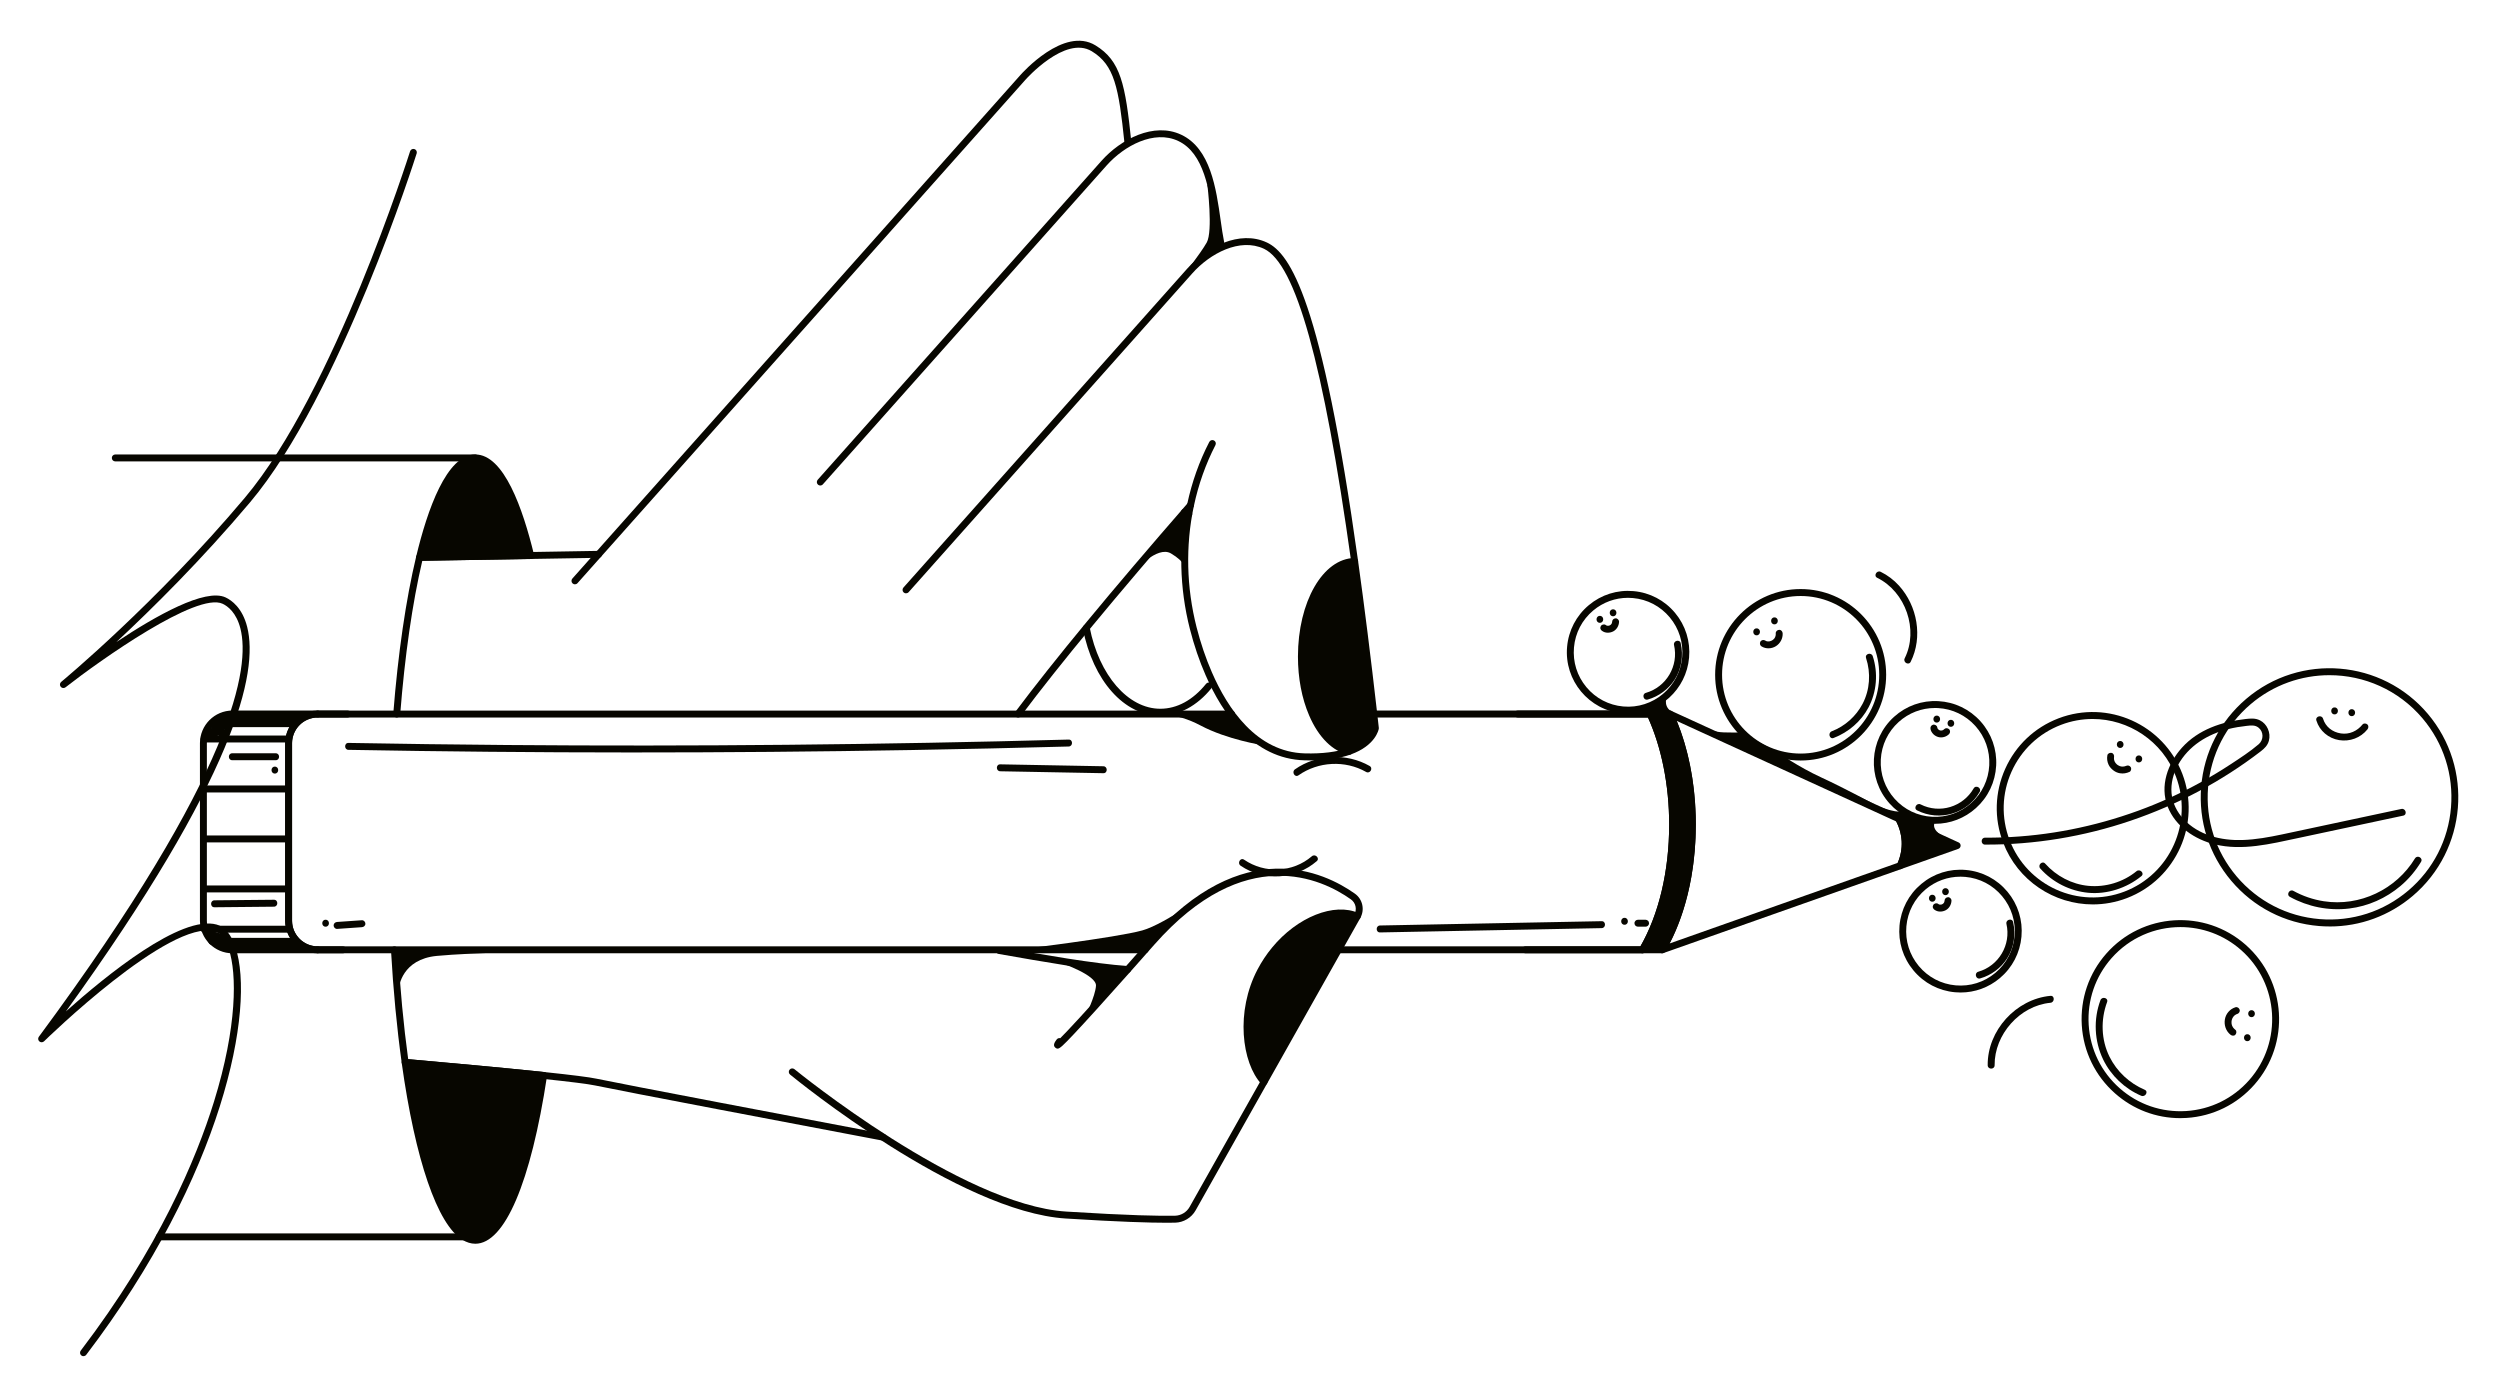 <svg width="655" height="366" viewBox="0 0 655 366" fill="none" xmlns="http://www.w3.org/2000/svg">
<path d="M142.42 281.769C138.451 307.905 131.917 324.949 124.536 324.949C123.556 324.949 122.588 324.646 121.645 324.064C115.153 320.073 109.557 302.829 106.144 278.336C117.192 279.313 131.73 280.641 142.42 281.769Z" fill="#070600"/>
<path d="M124.536 325.859C123.399 325.859 122.268 325.513 121.167 324.84C114.59 320.794 108.788 303.89 105.243 278.464C105.207 278.191 105.291 277.912 105.485 277.712C105.679 277.511 105.945 277.408 106.223 277.433C116.744 278.361 131.579 279.713 142.517 280.866C142.765 280.89 142.989 281.017 143.14 281.217C143.291 281.418 143.358 281.666 143.322 281.909C139.081 309.84 132.232 325.859 124.543 325.859H124.536ZM107.203 279.343C110.634 303.253 116.187 319.642 122.116 323.287C122.927 323.785 123.738 324.039 124.536 324.039C130.962 324.039 137.393 308.178 141.38 282.576C130.956 281.49 117.319 280.241 107.203 279.343Z" fill="#070600"/>
<path d="M139.026 145.539L109.92 146.031C113.798 129.83 118.922 119.98 124.536 119.98C130.151 119.98 135.16 129.63 139.026 145.539Z" fill="#070600"/>
<path d="M109.92 146.941C109.647 146.941 109.387 146.813 109.212 146.601C109.036 146.383 108.97 146.091 109.036 145.818C111.959 133.615 117.016 119.07 124.536 119.07C132.057 119.07 136.999 133.348 139.91 145.321C139.976 145.588 139.91 145.873 139.746 146.091C139.577 146.31 139.317 146.443 139.044 146.443L109.938 146.935H109.92V146.941ZM124.536 120.889C119.781 120.889 114.899 129.697 111.081 145.103L137.871 144.648C134.071 129.527 129.231 120.889 124.536 120.889Z" fill="#070600"/>
<path d="M142.42 282.679C142.39 282.679 142.354 282.679 142.323 282.679C131.367 281.521 116.557 280.174 106.066 279.246C105.642 279.21 105.304 278.888 105.249 278.464C103.973 269.341 103.029 259.4 102.436 248.907C102.406 248.403 102.793 247.973 103.289 247.948C103.809 247.936 104.221 248.306 104.245 248.804C104.82 258.975 105.727 268.619 106.943 277.499C117.397 278.427 131.796 279.737 142.517 280.872C143.013 280.926 143.376 281.375 143.322 281.872C143.273 282.34 142.88 282.685 142.42 282.685V282.679Z" fill="#070600"/>
<path d="M103.942 187.985C103.942 187.985 103.894 187.985 103.87 187.985C103.368 187.943 102.998 187.506 103.035 187.009C104.275 171.275 106.35 157.033 109.036 145.825C109.133 145.418 109.49 145.133 109.902 145.127L139.008 144.636C139.492 144.636 139.922 145.03 139.934 145.527C139.946 146.025 139.54 146.443 139.044 146.455L110.64 146.935C108.056 157.943 106.054 171.833 104.85 187.154C104.813 187.634 104.414 187.992 103.948 187.992L103.942 187.985Z" fill="#070600"/>
<path d="M124.53 120.889H30.205C29.703 120.889 29.297 120.483 29.297 119.98C29.297 119.476 29.703 119.07 30.205 119.07H124.53C125.033 119.07 125.438 119.476 125.438 119.98C125.438 120.483 125.033 120.889 124.53 120.889Z" fill="#070600"/>
<path d="M124.536 324.974H41.73C41.228 324.974 40.823 324.567 40.823 324.064C40.823 323.56 41.228 323.154 41.73 323.154H124.536C125.039 323.154 125.444 323.56 125.444 324.064C125.444 324.567 125.039 324.974 124.536 324.974Z" fill="#070600"/>
<path d="M21.874 355.325C21.68 355.325 21.487 355.264 21.323 355.137C20.924 354.834 20.846 354.264 21.154 353.863C41.627 326.969 51.428 303.575 56.05 288.684C62.173 268.935 62.082 255.087 59.959 248.713C59.075 246.062 57.805 244.437 56.292 244.012C44.428 240.676 11.873 272.495 11.547 272.817C11.208 273.15 10.669 273.162 10.312 272.853C9.956 272.544 9.895 272.004 10.179 271.628C61.925 201.663 65.489 174.617 63.002 164.724C61.931 160.448 59.62 158.799 58.337 158.192C51.604 155.014 26.333 172.913 17.167 180.076C16.774 180.379 16.211 180.319 15.903 179.924C15.594 179.536 15.649 178.966 16.036 178.651C16.284 178.451 40.817 158.143 64.176 130.382C87.474 102.693 107.24 40.274 107.439 39.649C107.59 39.17 108.099 38.903 108.577 39.054C109.055 39.206 109.321 39.716 109.169 40.195C108.97 40.826 89.102 103.591 65.561 131.553C52.868 146.631 39.83 159.526 30.489 168.218C40.859 161.31 53.8 154.025 59.112 156.53C60.685 157.27 63.504 159.26 64.763 164.264C67.769 176.243 61.725 203.416 17.264 264.992C27.797 255.579 47.429 239.615 56.782 242.241C58.9 242.835 60.594 244.867 61.677 248.118C67.025 264.143 58.434 307.881 22.6 354.949C22.425 355.186 22.152 355.307 21.88 355.307L21.874 355.325Z" fill="#070600"/>
<path d="M139.026 146.449C138.53 146.449 138.125 146.049 138.119 145.558C138.113 145.054 138.512 144.642 139.008 144.63L156.807 144.326C157.303 144.296 157.721 144.721 157.733 145.218C157.739 145.721 157.34 146.134 156.843 146.146L139.044 146.449H139.026Z" fill="#070600"/>
<path d="M231.349 298.85C231.295 298.85 231.234 298.85 231.18 298.831C210.537 294.919 161.877 285.676 155.906 284.39C154.175 284.02 149.481 283.425 142.323 282.673C141.827 282.618 141.464 282.17 141.519 281.672C141.573 281.175 142.021 280.823 142.517 280.866C149.838 281.636 154.472 282.224 156.293 282.618C162.24 283.898 210.882 293.136 231.519 297.048C232.009 297.139 232.335 297.618 232.245 298.11C232.16 298.546 231.779 298.85 231.355 298.85H231.349Z" fill="#070600"/>
<path d="M83.233 249.762H60.915C56.214 249.762 52.384 245.929 52.384 241.21V194.712C52.384 189.999 56.208 186.16 60.915 186.16H83.233C83.735 186.16 84.141 186.566 84.141 187.07C84.141 187.573 83.735 187.979 83.233 187.979C79.531 187.979 76.518 191 76.518 194.712V241.21C76.518 244.922 79.531 247.942 83.233 247.942C83.735 247.942 84.141 248.349 84.141 248.852C84.141 249.356 83.735 249.762 83.233 249.762ZM60.915 187.985C57.212 187.985 54.199 191.006 54.199 194.718V241.216C54.199 244.928 57.212 247.948 60.915 247.948H77.976C75.985 246.384 74.703 243.945 74.703 241.216V194.718C74.703 191.989 75.985 189.556 77.976 187.985H60.915Z" fill="#070600"/>
<path d="M300.017 249.762H83.233C82.894 249.762 82.598 249.744 82.32 249.713C82.205 249.701 82.072 249.689 81.938 249.665C81.793 249.647 81.648 249.622 81.509 249.586C81.103 249.513 80.704 249.398 80.293 249.24C80.172 249.198 80.045 249.149 79.912 249.089C79.779 249.04 79.658 248.986 79.531 248.913C79.416 248.858 79.301 248.798 79.186 248.737C79.053 248.676 78.925 248.603 78.792 248.512C78.569 248.379 78.345 248.234 78.139 248.07C78.024 247.991 77.909 247.9 77.794 247.797C77.685 247.712 77.582 247.621 77.48 247.524C77.389 247.451 77.286 247.348 77.189 247.239C77.086 247.142 76.99 247.039 76.905 246.936C76.723 246.741 76.542 246.523 76.385 246.305C76.33 246.238 76.27 246.147 76.209 246.056C76.191 246.032 76.173 246.007 76.155 245.977C76.064 245.844 75.991 245.722 75.925 245.607C75.876 245.534 75.798 245.401 75.731 245.274C75.671 245.158 75.598 245.031 75.544 244.898C75.531 244.879 75.525 244.861 75.519 244.843C75.465 244.728 75.435 244.655 75.404 244.582C75.344 244.437 75.283 244.291 75.229 244.139C75.15 243.915 75.078 243.69 75.017 243.46C75.005 243.436 74.993 243.387 74.981 243.339C74.945 243.199 74.914 243.066 74.884 242.92C74.854 242.781 74.824 242.611 74.805 242.447C74.787 242.368 74.769 242.229 74.763 242.095C74.745 241.98 74.733 241.81 74.727 241.64C74.721 241.471 74.715 241.343 74.715 241.21V194.718C74.715 194.585 74.715 194.457 74.727 194.33C74.733 194.118 74.751 193.948 74.769 193.778C74.769 193.699 74.787 193.566 74.818 193.426C74.83 193.311 74.86 193.147 74.896 192.977C74.92 192.856 74.945 192.723 74.987 192.583C74.999 192.528 75.017 192.474 75.035 192.419C75.084 192.231 75.15 192.007 75.235 191.782C75.283 191.655 75.332 191.534 75.386 191.406C75.447 191.261 75.495 191.146 75.55 191.036C75.677 190.763 75.816 190.503 75.967 190.266C76.009 190.193 76.082 190.072 76.167 189.951C76.179 189.932 76.203 189.896 76.233 189.86C76.294 189.763 76.36 189.672 76.433 189.581C76.487 189.502 76.578 189.38 76.681 189.265C76.766 189.156 76.856 189.053 76.947 188.956C77.032 188.859 77.123 188.762 77.213 188.677C77.31 188.568 77.419 188.465 77.528 188.368C77.613 188.289 77.716 188.198 77.824 188.113C77.909 188.04 78 187.967 78.091 187.901C78.121 187.876 78.157 187.846 78.194 187.828C78.296 187.749 78.393 187.676 78.49 187.615C78.593 187.543 78.696 187.476 78.805 187.415C78.907 187.342 79.01 187.288 79.101 187.245C79.113 187.239 79.125 187.233 79.137 187.227C79.282 187.142 79.422 187.07 79.579 186.997C79.658 186.954 79.785 186.894 79.912 186.845C79.984 186.815 80.057 186.784 80.135 186.76C80.214 186.73 80.311 186.687 80.408 186.657H80.42C80.42 186.657 80.456 186.639 80.474 186.633C80.583 186.596 80.656 186.572 80.722 186.554C80.958 186.475 81.2 186.415 81.436 186.366C81.497 186.348 81.557 186.336 81.618 186.33C81.703 186.305 81.793 186.293 81.89 186.281C81.92 186.281 81.957 186.269 81.999 186.263C82.084 186.245 82.174 186.233 82.259 186.226H82.32C82.604 186.184 82.9 186.172 83.209 186.172H322.674C323.176 186.172 323.581 186.578 323.581 187.082C323.581 187.585 323.176 187.992 322.674 187.992H83.239C82.967 187.992 82.743 188.004 82.543 188.028L82.459 188.04C82.428 188.04 82.398 188.04 82.362 188.052C82.332 188.058 82.301 188.064 82.271 188.07C82.241 188.07 82.211 188.082 82.18 188.082C82.15 188.082 82.114 188.095 82.084 188.095C82.011 188.119 81.945 188.131 81.872 188.137C81.854 188.137 81.836 188.143 81.817 188.149C81.63 188.186 81.448 188.234 81.261 188.295C81.237 188.301 81.219 188.307 81.194 188.313C81.17 188.319 81.14 188.331 81.11 188.343L81.061 188.361C81.031 188.374 81.007 188.386 80.977 188.392C80.91 188.416 80.843 188.44 80.777 188.471C80.765 188.471 80.722 188.489 80.71 188.495C80.686 188.507 80.626 188.531 80.601 188.537C80.523 188.568 80.45 188.604 80.371 188.641C80.22 188.713 80.123 188.768 80.021 188.822C79.99 188.841 79.954 188.859 79.924 188.877L79.833 188.92C79.797 188.95 79.785 188.956 79.742 188.98C79.664 189.029 79.585 189.077 79.506 189.132C79.488 189.144 79.47 189.156 79.446 189.168C79.391 189.199 79.337 189.247 79.288 189.283C79.276 189.296 79.264 189.302 79.246 189.314C79.216 189.338 79.186 189.362 79.155 189.38C79.155 189.38 79.149 189.38 79.143 189.387C79.095 189.417 79.053 189.453 79.01 189.496C78.986 189.52 78.962 189.538 78.938 189.556C78.865 189.611 78.805 189.666 78.738 189.732C78.659 189.805 78.599 189.854 78.544 189.914C78.52 189.939 78.502 189.963 78.478 189.987C78.411 190.048 78.351 190.114 78.29 190.181C78.278 190.199 78.26 190.218 78.242 190.23C78.187 190.284 78.139 190.345 78.091 190.406C78.073 190.43 78.054 190.454 78.03 190.478C77.976 190.539 77.927 190.606 77.885 190.666C77.812 190.763 77.77 190.818 77.734 190.879C77.71 190.921 77.679 190.964 77.643 191.006C77.594 191.079 77.552 191.146 77.516 191.206C77.383 191.418 77.28 191.607 77.177 191.831C77.129 191.928 77.098 192.007 77.068 192.08C77.014 192.213 76.971 192.31 76.935 192.407C76.875 192.583 76.82 192.753 76.772 192.935C76.772 192.947 76.754 193.002 76.748 193.014C76.742 193.05 76.748 193.038 76.729 193.074C76.705 193.165 76.687 193.256 76.669 193.353C76.639 193.493 76.621 193.602 76.602 193.717C76.584 193.833 76.572 193.887 76.572 193.948C76.554 194.124 76.542 194.245 76.536 194.366C76.53 194.518 76.524 194.621 76.524 194.724V241.216C76.524 241.319 76.524 241.422 76.536 241.525C76.542 241.695 76.554 241.816 76.566 241.938C76.572 242.053 76.584 242.113 76.59 242.168C76.614 242.332 76.633 242.447 76.657 242.556C76.681 242.678 76.699 242.769 76.723 242.859C76.735 242.896 76.748 242.938 76.748 242.981C76.808 243.181 76.856 243.357 76.923 243.533C76.965 243.654 77.014 243.769 77.062 243.879L77.141 244.054C77.141 244.054 77.153 244.079 77.159 244.091C77.171 244.115 77.189 244.145 77.201 244.176C77.238 244.261 77.28 244.339 77.328 244.418C77.377 244.515 77.425 244.6 77.48 244.679C77.546 244.794 77.588 244.861 77.637 244.934C77.673 244.976 77.703 245.019 77.728 245.061C77.764 245.122 77.8 245.17 77.843 245.225C77.976 245.407 78.109 245.571 78.26 245.728C78.339 245.819 78.399 245.886 78.466 245.947C78.49 245.971 78.514 245.995 78.532 246.02C78.581 246.08 78.641 246.129 78.702 246.183C78.792 246.268 78.859 246.323 78.932 246.377C78.956 246.396 78.98 246.42 79.004 246.438C79.059 246.487 79.113 246.535 79.174 246.572C79.198 246.584 79.216 246.602 79.24 246.62C79.397 246.747 79.567 246.857 79.742 246.96C79.766 246.972 79.791 246.99 79.815 247.008C79.869 247.045 79.918 247.075 79.972 247.099C79.996 247.111 80.021 247.124 80.045 247.136C80.123 247.178 80.202 247.227 80.287 247.263C80.317 247.275 80.347 247.293 80.377 247.305C80.444 247.342 80.511 247.372 80.583 247.396C80.607 247.409 80.632 247.415 80.656 247.427C80.74 247.469 80.831 247.5 80.916 247.53C81.249 247.657 81.551 247.742 81.86 247.797C81.878 247.797 81.902 247.803 81.92 247.809C81.999 247.827 82.078 247.845 82.162 247.851C82.199 247.851 82.235 247.857 82.265 247.87C82.35 247.888 82.434 247.894 82.519 247.906C82.737 247.93 82.961 247.942 83.203 247.942H300.017C300.519 247.942 300.924 248.349 300.924 248.852C300.924 249.356 300.519 249.762 300.017 249.762ZM77.582 244.873C77.582 244.873 77.582 244.873 77.576 244.867C77.576 244.867 77.576 244.867 77.582 244.873ZM77.171 244.109C77.171 244.109 77.195 244.17 77.201 244.188C77.189 244.158 77.183 244.133 77.171 244.109ZM79.428 189.095C79.428 189.095 79.416 189.114 79.409 189.12C79.409 189.114 79.422 189.102 79.428 189.095ZM80.438 186.639C80.438 186.639 80.414 186.645 80.402 186.651C80.402 186.651 80.426 186.645 80.438 186.639Z" fill="#070600"/>
<path d="M430.322 249.762H350.661C350.159 249.762 349.754 249.356 349.754 248.852C349.754 248.349 350.159 247.942 350.661 247.942H429.801C434.653 239.457 437.321 228.151 437.321 216.026C437.321 205.824 435.349 195.895 431.768 187.985H359.924C359.422 187.985 359.016 187.579 359.016 187.076C359.016 186.572 359.422 186.166 359.924 186.166H432.348C432.699 186.166 433.02 186.372 433.171 186.687C437.019 194.918 439.136 205.333 439.136 216.026C439.136 228.685 436.281 240.506 431.102 249.313C430.939 249.592 430.642 249.762 430.322 249.762Z" fill="#070600"/>
<path d="M497.858 226.816C498.808 224.815 499.255 222.571 499.14 220.351C499.031 218.319 498.451 216.311 497.471 214.534L512.777 221.546L497.858 226.816Z" fill="#070600"/>
<path d="M497.858 227.726C497.604 227.726 497.356 227.623 497.18 227.423C496.932 227.15 496.878 226.756 497.035 226.422C497.924 224.548 498.336 222.461 498.233 220.393C498.13 218.513 497.592 216.633 496.678 214.971C496.491 214.625 496.539 214.2 496.805 213.909C497.071 213.618 497.495 213.533 497.846 213.703L513.152 220.715C513.491 220.866 513.697 221.212 513.685 221.582C513.666 221.952 513.431 222.273 513.08 222.401L498.16 227.672C498.063 227.708 497.961 227.72 497.858 227.72V227.726ZM499.267 216.36C499.709 217.633 499.969 218.968 500.042 220.302C500.127 221.988 499.915 223.687 499.413 225.3L510.345 221.436L499.261 216.36H499.267Z" fill="#070600"/>
<path d="M435.488 249.762C435.222 249.762 434.962 249.647 434.787 249.428C434.545 249.131 434.514 248.719 434.708 248.391C437.775 243.169 440.068 236.63 441.333 229.485C442.101 225.142 442.494 220.618 442.494 216.026C442.494 215.256 442.482 214.485 442.464 213.727C442.186 204.016 440.189 194.93 436.698 187.464C436.535 187.118 436.608 186.706 436.874 186.439C437.14 186.166 437.551 186.093 437.896 186.251L497.852 213.709C498.027 213.788 498.172 213.927 498.269 214.097C499.322 216.002 499.933 218.149 500.054 220.308C500.175 222.68 499.703 225.07 498.687 227.211C498.584 227.429 498.396 227.599 498.166 227.678L435.797 249.713C435.7 249.75 435.597 249.762 435.494 249.762H435.488ZM439.306 188.895C442.301 196.137 444.013 204.647 444.273 213.673C444.291 214.455 444.303 215.237 444.303 216.02C444.303 220.715 443.904 225.355 443.117 229.795C441.98 236.224 440.032 242.18 437.436 247.19L497.192 226.076C497.973 224.293 498.336 222.334 498.233 220.387C498.136 218.604 497.646 216.821 496.817 215.225L439.312 188.889L439.306 188.895Z" fill="#070600"/>
<path d="M91.134 187.985H83.233C82.731 187.985 82.326 187.579 82.326 187.076C82.326 186.572 82.731 186.166 83.233 186.166H91.134C91.637 186.166 92.042 186.572 92.042 187.076C92.042 187.579 91.637 187.985 91.134 187.985Z" fill="#070600"/>
<path d="M89.876 249.762H83.233C82.731 249.762 82.326 249.356 82.326 248.852C82.326 248.349 82.731 247.942 83.233 247.942H89.876C90.378 247.942 90.784 248.349 90.784 248.852C90.784 249.356 90.378 249.762 89.876 249.762Z" fill="#070600"/>
<path d="M443.396 216.032C443.396 228.921 440.365 240.567 435.494 248.852H430.328C435.198 240.561 438.229 228.921 438.229 216.032C438.229 205.035 436.027 194.949 432.354 187.076H437.521C441.194 194.943 443.396 205.035 443.396 216.032Z" fill="#070600"/>
<path d="M435.488 249.762H430.322C429.995 249.762 429.692 249.586 429.535 249.301C429.372 249.016 429.378 248.67 429.541 248.385C434.557 239.851 437.321 228.357 437.321 216.026C437.321 205.606 435.264 195.458 431.532 187.458C431.399 187.179 431.423 186.845 431.586 186.584C431.755 186.324 432.04 186.16 432.354 186.16H437.521C437.872 186.16 438.193 186.366 438.344 186.681C442.186 194.918 444.303 205.333 444.303 216.02C444.303 228.672 441.454 240.494 436.275 249.307C436.111 249.586 435.815 249.756 435.494 249.756L435.488 249.762ZM431.876 247.942H434.968C439.82 239.457 442.488 228.151 442.488 216.032C442.488 205.836 440.522 195.901 436.94 187.985H433.758C437.231 196.004 439.136 205.897 439.136 216.032C439.136 228.042 436.565 239.299 431.883 247.942H431.876Z" fill="#070600"/>
<path d="M430.322 249.762H399.642C399.14 249.762 398.735 249.356 398.735 248.852C398.735 248.349 399.14 247.942 399.642 247.942H430.322C430.824 247.942 431.229 248.349 431.229 248.852C431.229 249.356 430.824 249.762 430.322 249.762Z" fill="#070600"/>
<path d="M432.348 187.985H397.615C397.113 187.985 396.708 187.579 396.708 187.076C396.708 186.572 397.113 186.166 397.615 186.166H432.348C432.85 186.166 433.256 186.572 433.256 187.076C433.256 187.579 432.85 187.985 432.348 187.985Z" fill="#070600"/>
<path d="M75.531 194.524H53.461C52.959 194.524 52.554 194.118 52.554 193.614C52.554 193.111 52.959 192.704 53.461 192.704H75.531C76.034 192.704 76.439 193.111 76.439 193.614C76.439 194.118 76.034 194.524 75.531 194.524Z" fill="#070600"/>
<path d="M77.286 190.503H55.47C54.968 190.503 54.562 190.096 54.562 189.593C54.562 189.089 54.968 188.683 55.47 188.683H77.286C77.788 188.683 78.194 189.089 78.194 189.593C78.194 190.096 77.788 190.503 77.286 190.503Z" fill="#070600"/>
<path d="M75.531 207.619H53.461C52.959 207.619 52.554 207.213 52.554 206.709C52.554 206.206 52.959 205.8 53.461 205.8H75.531C76.034 205.8 76.439 206.206 76.439 206.709C76.439 207.213 76.034 207.619 75.531 207.619Z" fill="#070600"/>
<path d="M75.531 220.715H53.461C52.959 220.715 52.554 220.308 52.554 219.805C52.554 219.301 52.959 218.895 53.461 218.895H75.531C76.034 218.895 76.439 219.301 76.439 219.805C76.439 220.308 76.034 220.715 75.531 220.715Z" fill="#070600"/>
<path d="M75.531 233.81H53.461C52.959 233.81 52.554 233.403 52.554 232.9C52.554 232.397 52.959 231.99 53.461 231.99H75.531C76.034 231.99 76.439 232.397 76.439 232.9C76.439 233.403 76.034 233.81 75.531 233.81Z" fill="#070600"/>
<path d="M75.531 244.364H53.461C52.959 244.364 52.554 243.957 52.554 243.454C52.554 242.951 52.959 242.544 53.461 242.544H75.531C76.034 242.544 76.439 242.951 76.439 243.454C76.439 243.957 76.034 244.364 75.531 244.364Z" fill="#070600"/>
<path d="M77.558 247.548H55.488C54.986 247.548 54.58 247.142 54.58 246.638C54.58 246.135 54.986 245.728 55.488 245.728H77.558C78.06 245.728 78.466 246.135 78.466 246.638C78.466 247.142 78.06 247.548 77.558 247.548Z" fill="#070600"/>
<path d="M471.77 199.255C459.416 199.255 449.367 189.18 449.367 176.795C449.367 164.409 459.416 154.334 471.77 154.334C484.124 154.334 494.173 164.409 494.173 176.795C494.173 189.18 484.124 199.255 471.77 199.255ZM471.77 156.154C460.42 156.154 451.182 165.416 451.182 176.795C451.182 188.173 460.42 197.435 471.77 197.435C483.12 197.435 492.358 188.173 492.358 176.795C492.358 165.416 483.12 156.154 471.77 156.154Z" fill="#070600"/>
<path d="M460.233 166.453C461.401 166.453 461.401 164.633 460.233 164.633C459.065 164.633 459.065 166.453 460.233 166.453Z" fill="#070600"/>
<path d="M464.909 163.578C466.077 163.578 466.077 161.758 464.909 161.758C463.742 161.758 463.742 163.578 464.909 163.578Z" fill="#070600"/>
<path d="M461.534 169.365C462.677 170.068 464.171 170.007 465.297 169.292C466.422 168.576 467.124 167.29 467.057 165.925C467.033 165.452 466.658 164.991 466.15 165.016C465.678 165.034 465.218 165.416 465.242 165.925C465.248 166.059 465.248 166.186 465.242 166.32C465.242 166.374 465.254 166.538 465.242 166.326C465.242 166.38 465.224 166.447 465.212 166.502C465.182 166.629 465.145 166.756 465.103 166.878C465.049 167.041 465.151 166.799 465.097 166.89C465.067 166.938 465.049 166.993 465.018 167.041C464.994 167.084 464.897 167.29 464.855 167.296C464.928 167.199 464.946 167.181 464.903 167.236C464.885 167.26 464.867 167.284 464.843 167.308C464.813 167.345 464.776 167.387 464.74 167.424C464.667 167.496 464.589 167.563 464.516 167.63C464.438 167.709 464.668 167.527 464.534 167.618C464.486 167.654 464.432 167.69 464.383 167.721C464.298 167.775 464.208 167.824 464.117 167.872C464.105 167.879 463.923 167.957 464.056 167.903C464.19 167.848 464.026 167.915 463.996 167.921C463.893 167.957 463.784 167.988 463.675 168.012C463.669 168.012 463.524 168.042 463.524 168.042C463.524 168.042 463.73 168.024 463.554 168.042C463.439 168.054 463.318 168.054 463.197 168.048C463.167 168.048 462.967 168.024 463.107 168.048C463.246 168.073 463.046 168.036 463.016 168.03C462.961 168.018 462.695 167.982 462.677 167.927C462.774 167.969 462.792 167.976 462.731 167.951C462.701 167.939 462.665 167.921 462.635 167.903C462.574 167.872 462.514 167.836 462.453 167.8C462.048 167.551 461.437 167.697 461.213 168.127C460.989 168.558 461.104 169.11 461.54 169.371L461.534 169.365Z" fill="#070600"/>
<path d="M488.904 172.403C490.198 176.346 489.926 180.743 487.984 184.425C486.266 187.682 483.362 190.278 479.926 191.594C478.849 192.007 479.315 193.772 480.41 193.347C484.288 191.855 487.597 189.035 489.551 185.341C491.717 181.241 492.104 176.316 490.658 171.912C490.295 170.802 488.541 171.281 488.91 172.397L488.904 172.403Z" fill="#070600"/>
<path d="M548.327 236.958C538.199 236.958 528.628 230.777 524.811 220.733C522.415 214.443 522.614 207.595 525.355 201.451C528.102 195.306 533.063 190.606 539.337 188.204C552.284 183.254 566.84 189.787 571.783 202.773C576.72 215.759 570.204 230.347 557.251 235.302C554.316 236.424 551.291 236.958 548.321 236.958H548.327ZM548.272 188.374C545.514 188.374 542.712 188.865 539.99 189.908C534.17 192.134 529.56 196.501 527.013 202.197C524.466 207.898 524.29 214.249 526.505 220.084C531.084 232.13 544.588 238.195 556.603 233.598C568.619 229 574.669 215.468 570.083 203.422C566.537 194.112 557.662 188.374 548.266 188.374H548.272Z" fill="#070600"/>
<path d="M555.49 195.962C556.658 195.962 556.658 194.142 555.49 194.142C554.322 194.142 554.322 195.962 555.49 195.962Z" fill="#070600"/>
<path d="M560.385 199.746C561.552 199.746 561.552 197.927 560.385 197.927C559.217 197.927 559.217 199.746 560.385 199.746Z" fill="#070600"/>
<path d="M552.132 197.884C551.975 198.733 552.078 199.552 552.441 200.341C552.725 200.959 553.203 201.463 553.742 201.869C554.232 202.239 554.825 202.5 555.436 202.597C556.307 202.737 557.124 202.597 557.922 202.239C558.358 202.045 558.491 201.378 558.249 200.996C557.958 200.541 557.474 200.462 557.009 200.668C557.184 200.589 556.948 200.686 556.924 200.699C556.863 200.723 556.797 200.741 556.73 200.759C556.664 200.777 556.603 200.796 556.537 200.808C556.506 200.808 556.252 200.844 556.458 200.826C556.325 200.838 556.192 200.85 556.059 200.844C556.016 200.844 555.853 200.856 555.817 200.832C555.883 200.875 555.956 200.856 555.817 200.832C555.702 200.808 555.587 200.784 555.472 200.747C555.417 200.729 555.369 200.717 555.321 200.699C555.169 200.644 555.29 200.65 555.327 200.705C555.284 200.644 555.079 200.583 555.006 200.541C554.97 200.523 554.734 200.335 554.71 200.347C554.74 200.335 554.855 200.468 554.71 200.347C554.667 200.31 554.625 200.274 554.589 200.238C554.504 200.159 554.419 200.068 554.341 199.983C554.238 199.868 554.335 199.922 554.341 199.989C554.341 199.959 554.244 199.856 554.226 199.831C554.165 199.74 554.111 199.649 554.062 199.552C554.044 199.522 554.002 199.395 553.978 199.376L554.02 199.473C554.008 199.437 553.99 199.401 553.978 199.358C553.929 199.219 553.899 199.073 553.869 198.934C553.899 199.061 553.869 198.982 553.869 198.897C553.869 198.83 553.863 198.764 553.863 198.697C553.863 198.618 553.863 198.539 553.869 198.454C553.881 198.254 553.838 198.594 553.881 198.382C553.965 197.915 553.754 197.381 553.246 197.259C552.798 197.156 552.223 197.393 552.126 197.896L552.132 197.884Z" fill="#070600"/>
<path d="M559.761 228.26C556.258 231.123 551.654 232.512 547.159 232.093C542.815 231.687 538.738 229.516 535.84 226.271C535.059 225.397 533.777 226.689 534.557 227.556C537.788 231.171 542.337 233.464 547.159 233.913C551.981 234.362 557.178 232.706 561.044 229.546C561.951 228.806 560.657 227.526 559.761 228.26Z" fill="#070600"/>
<path d="M571.22 292.954C564.916 292.954 558.908 290.68 554.141 286.464C548.956 281.879 545.865 275.546 545.429 268.632C544.999 261.717 547.274 255.045 551.848 249.847C561.286 239.117 577.669 238.086 588.372 247.548C599.074 257.01 600.103 273.435 590.665 284.165C586.091 289.363 579.775 292.463 572.878 292.899C572.321 292.936 571.771 292.954 571.22 292.954ZM571.268 242.896C564.595 242.896 557.958 245.656 553.209 251.054C548.956 255.888 546.839 262.093 547.238 268.522C547.643 274.952 550.517 280.841 555.339 285.105C560.161 289.369 566.338 291.492 572.763 291.092C579.176 290.686 585.05 287.804 589.304 282.97C598.082 272.993 597.126 257.72 587.174 248.919C582.606 244.879 576.925 242.896 571.268 242.896Z" fill="#070600"/>
<path d="M589.902 266.49C591.07 266.49 591.07 264.671 589.902 264.671C588.735 264.671 588.735 266.49 589.902 266.49Z" fill="#070600"/>
<path d="M588.801 272.786C589.969 272.786 589.969 270.967 588.801 270.967C587.634 270.967 587.634 272.786 588.801 272.786Z" fill="#070600"/>
<path d="M585.674 263.907C584.234 264.355 583.157 265.605 582.915 267.097C582.673 268.589 583.181 270.13 584.385 271.094C584.754 271.391 585.311 271.482 585.667 271.094C585.97 270.767 586.067 270.124 585.667 269.808C585.456 269.638 585.25 269.45 585.087 269.232C585.153 269.323 584.996 269.086 584.972 269.038C584.935 268.971 584.899 268.905 584.863 268.838C584.857 268.826 584.79 268.668 584.814 268.741C584.845 268.826 584.772 268.619 584.772 268.601C584.754 268.547 584.742 268.492 584.724 268.438C584.706 268.383 584.699 268.322 584.687 268.268C584.633 268.013 584.687 268.359 584.675 268.207C584.669 268.08 584.657 267.946 584.657 267.819C584.657 267.758 584.657 267.704 584.663 267.643C584.663 267.619 584.693 267.394 584.675 267.503C584.657 267.6 584.693 267.425 584.693 267.412C584.706 267.358 584.718 267.297 584.73 267.243C584.76 267.115 584.802 266.994 584.851 266.873C584.808 266.994 584.851 266.867 584.881 266.812C584.911 266.757 584.935 266.709 584.96 266.66C585.02 266.545 585.093 266.436 585.171 266.333C585.117 266.412 585.153 266.357 585.19 266.315C585.238 266.26 585.292 266.199 585.347 266.151C585.389 266.108 585.438 266.066 585.48 266.023C585.589 265.92 585.389 266.084 585.51 265.993C585.619 265.914 585.74 265.841 585.861 265.775C585.879 265.763 586.085 265.678 586 265.708C585.928 265.738 586.151 265.66 586.151 265.666C586.605 265.526 586.938 265.023 586.787 264.543C586.635 264.064 586.158 263.755 585.667 263.907H585.674Z" fill="#070600"/>
<path d="M561.909 285.518C557.922 283.813 554.625 280.756 552.689 276.862C550.487 272.423 550.341 267.158 552.06 262.542C552.471 261.444 550.717 260.971 550.311 262.057C548.448 267.067 548.702 272.756 551.019 277.572C553.058 281.806 556.688 285.251 560.996 287.089C562.06 287.544 562.986 285.973 561.909 285.518Z" fill="#070600"/>
<path d="M513.672 260.037C513.188 260.037 512.704 260.013 512.214 259.97C507.949 259.588 504.083 257.562 501.337 254.263C498.59 250.969 497.289 246.796 497.67 242.514C498.051 238.238 500.072 234.362 503.363 231.608C506.648 228.854 510.811 227.544 515.082 227.932C519.347 228.315 523.213 230.34 525.96 233.64C528.707 236.934 530.008 241.107 529.626 245.389C529.245 249.665 527.224 253.541 523.933 256.294C521.023 258.733 517.423 260.037 513.672 260.037ZM513.618 229.691C510.291 229.691 507.102 230.85 504.519 233.009C501.603 235.454 499.812 238.887 499.473 242.684C499.134 246.481 500.29 250.181 502.728 253.104C505.166 256.028 508.59 257.823 512.378 258.163C516.159 258.502 519.85 257.344 522.772 254.899C525.688 252.455 527.479 249.022 527.817 245.225C528.156 241.428 527.001 237.728 524.562 234.805C522.124 231.881 518.7 230.086 514.913 229.746C514.483 229.71 514.048 229.685 513.618 229.685V229.691Z" fill="#070600"/>
<path d="M506.261 236.248C507.429 236.248 507.429 234.429 506.261 234.429C505.094 234.429 505.094 236.248 506.261 236.248Z" fill="#070600"/>
<path d="M509.722 234.526C510.889 234.526 510.889 232.706 509.722 232.706C508.554 232.706 508.554 234.526 509.722 234.526Z" fill="#070600"/>
<path d="M506.848 238.359C507.695 238.99 508.863 238.953 509.764 238.486C510.666 238.019 511.252 237.018 511.289 235.975C511.307 235.502 510.859 235.041 510.381 235.065C509.873 235.09 509.492 235.466 509.474 235.975C509.474 236.048 509.468 236.115 509.456 236.188L509.486 235.945C509.468 236.06 509.45 236.169 509.413 236.279C509.395 236.333 509.377 236.4 509.353 236.454L509.401 236.333C509.389 236.363 509.371 236.394 509.353 236.43C509.329 236.479 509.298 236.521 509.274 236.564C509.226 236.636 509.141 236.697 509.31 236.527C509.238 236.6 509.183 236.679 509.105 236.746C509.081 236.77 508.941 236.879 509.074 236.776C509.208 236.673 509.044 236.794 509.02 236.812C508.941 236.861 508.863 236.903 508.778 236.946C508.627 237.025 508.99 236.873 508.826 236.928C508.784 236.94 508.742 236.958 508.699 236.97C508.597 237 508.494 237.025 508.385 237.037L508.627 237.006C508.457 237.025 508.282 237.031 508.112 237.006L508.354 237.037C508.288 237.025 508.215 237.012 508.149 236.994C508.088 236.976 508.01 236.934 507.949 236.928C508.082 236.988 508.106 236.994 508.022 236.952C507.992 236.934 507.961 236.921 507.931 236.903C507.871 236.867 507.816 236.83 507.756 236.788C507.58 236.655 507.259 236.642 507.054 236.697C506.848 236.752 506.612 236.915 506.509 237.116C506.4 237.328 506.34 237.583 506.419 237.819C506.497 238.056 506.636 238.213 506.836 238.365L506.848 238.359Z" fill="#070600"/>
<path d="M525.688 242.077C526.94 247.536 523.667 253.062 518.307 254.596C517.188 254.918 517.659 256.677 518.791 256.349C521.695 255.518 524.242 253.644 525.875 251.09C527.666 248.294 528.174 244.807 527.436 241.586C527.176 240.445 525.422 240.931 525.688 242.071V242.077Z" fill="#070600"/>
<path d="M426.565 186.973C426.087 186.973 425.609 186.948 425.125 186.906C416.316 186.117 409.788 178.287 410.58 169.456C410.962 165.179 412.982 161.304 416.274 158.55C419.559 155.796 423.721 154.492 427.992 154.874C432.258 155.256 436.124 157.282 438.87 160.582C441.617 163.875 442.918 168.048 442.537 172.331C441.792 180.677 434.774 186.979 426.571 186.979L426.565 186.973ZM426.528 156.627C423.201 156.627 420.012 157.786 417.429 159.945C414.513 162.389 412.722 165.822 412.383 169.619C412.045 173.416 413.2 177.116 415.638 180.04C418.076 182.963 421.501 184.759 425.288 185.098C433.092 185.802 440.026 179.997 440.728 172.167C441.066 168.37 439.911 164.67 437.473 161.746C435.035 158.823 431.61 157.027 427.823 156.688C427.393 156.651 426.958 156.627 426.528 156.627Z" fill="#070600"/>
<path d="M419.165 163.178C420.333 163.178 420.333 161.358 419.165 161.358C417.998 161.358 417.998 163.178 419.165 163.178Z" fill="#070600"/>
<path d="M422.626 161.461C423.794 161.461 423.794 159.642 422.626 159.642C421.458 159.642 421.458 161.461 422.626 161.461Z" fill="#070600"/>
<path d="M419.752 165.295C420.599 165.925 421.767 165.889 422.668 165.422C423.57 164.955 424.157 163.954 424.193 162.911C424.211 162.438 423.763 161.977 423.285 162.001C422.777 162.025 422.396 162.401 422.378 162.911C422.378 162.984 422.372 163.05 422.36 163.123L422.39 162.881C422.372 162.996 422.354 163.105 422.317 163.214C422.299 163.269 422.281 163.335 422.257 163.39L422.305 163.269C422.293 163.299 422.275 163.329 422.257 163.366C422.233 163.414 422.203 163.457 422.178 163.499C422.13 163.572 422.045 163.633 422.215 163.463C422.142 163.536 422.088 163.614 422.009 163.681C421.985 163.705 421.846 163.815 421.979 163.712C422.112 163.608 421.948 163.73 421.924 163.748C421.846 163.796 421.767 163.839 421.682 163.881C421.531 163.96 421.894 163.809 421.731 163.863C421.688 163.875 421.646 163.893 421.604 163.906C421.501 163.936 421.398 163.96 421.289 163.972L421.531 163.942C421.362 163.96 421.186 163.966 421.017 163.942L421.259 163.972C421.192 163.96 421.12 163.948 421.053 163.93C420.993 163.912 420.914 163.869 420.853 163.863C420.986 163.924 421.011 163.93 420.926 163.887C420.896 163.869 420.865 163.857 420.835 163.839C420.775 163.803 420.72 163.766 420.66 163.724C420.484 163.59 420.164 163.578 419.958 163.633C419.752 163.687 419.516 163.851 419.413 164.051C419.305 164.263 419.244 164.518 419.323 164.755C419.401 164.991 419.541 165.149 419.74 165.301L419.752 165.295Z" fill="#070600"/>
<path d="M438.598 169.013C439.85 174.472 436.577 179.997 431.217 181.532C430.098 181.853 430.57 183.612 431.701 183.285C434.605 182.454 437.152 180.58 438.786 178.026C440.576 175.23 441.085 171.742 440.346 168.521C440.086 167.381 438.332 167.866 438.598 169.007V169.013Z" fill="#070600"/>
<path d="M506.999 215.838C506.709 215.838 506.419 215.832 506.128 215.814C501.851 215.583 497.912 213.703 495.051 210.506C489.134 203.913 489.678 193.723 496.255 187.797C499.443 184.922 503.545 183.467 507.828 183.697C512.106 183.928 516.044 185.808 518.906 189.004C521.773 192.201 523.225 196.319 522.996 200.608C522.766 204.896 520.89 208.844 517.702 211.713C514.731 214.388 510.956 215.838 506.993 215.838H506.999ZM506.963 185.493C503.448 185.493 500.102 186.778 497.465 189.15C494.639 191.697 492.969 195.197 492.77 199C492.57 202.803 493.859 206.461 496.4 209.293C498.941 212.126 502.432 213.8 506.225 214C510.012 214.2 513.666 212.908 516.492 210.361C519.317 207.813 520.987 204.314 521.187 200.511C521.386 196.708 520.098 193.05 517.557 190.217C515.016 187.385 511.525 185.711 507.731 185.511C507.471 185.499 507.217 185.493 506.963 185.493Z" fill="#070600"/>
<path d="M507.429 189.314C508.596 189.314 508.596 187.494 507.429 187.494C506.261 187.494 506.261 189.314 507.429 189.314Z" fill="#070600"/>
<path d="M511.131 190.418C512.299 190.418 512.299 188.598 511.131 188.598C509.964 188.598 509.964 190.418 511.131 190.418Z" fill="#070600"/>
<path d="M505.795 191C505.989 192.019 506.836 192.826 507.816 193.099C508.796 193.372 509.909 193.074 510.654 192.334C510.992 192.001 511.017 191.382 510.654 191.048C510.291 190.715 509.728 190.691 509.371 191.048C509.341 191.079 509.304 191.115 509.268 191.146C509.244 191.164 509.141 191.249 509.256 191.164C509.377 191.073 509.244 191.17 509.214 191.188C509.183 191.206 509.153 191.23 509.117 191.249C509.074 191.273 509.038 191.291 508.996 191.315C508.972 191.328 508.851 191.388 508.978 191.328C509.117 191.267 508.966 191.328 508.929 191.34C508.893 191.352 508.857 191.358 508.82 191.37C508.778 191.382 508.736 191.388 508.699 191.394C508.591 191.418 508.905 191.376 508.79 191.382C508.718 191.382 508.639 191.394 508.566 191.394C508.524 191.394 508.482 191.394 508.439 191.394C508.361 191.388 508.27 191.346 508.506 191.406C508.433 191.388 508.361 191.376 508.288 191.358C508.24 191.346 508.107 191.328 508.076 191.285C508.088 191.297 508.27 191.376 508.155 191.315C508.119 191.297 508.082 191.279 508.046 191.255C507.992 191.224 507.919 191.152 507.858 191.133C507.883 191.139 508.016 191.267 507.925 191.182C507.895 191.152 507.865 191.127 507.834 191.097C507.792 191.061 507.719 190.939 507.677 190.921C507.707 190.933 507.786 191.079 507.719 190.97C507.695 190.927 507.671 190.891 507.647 190.848C507.629 190.818 507.616 190.782 507.598 190.751C507.544 190.654 507.665 190.945 507.616 190.788C507.592 190.697 507.562 190.612 507.55 190.521C507.459 190.054 506.872 189.744 506.431 189.884C505.929 190.048 505.705 190.503 505.795 191.006V191Z" fill="#070600"/>
<path d="M517.097 206.564C514.314 211.404 508.203 213.29 503.206 210.755C502.165 210.227 501.246 211.798 502.292 212.326C508.161 215.298 515.379 213.212 518.67 207.48C519.257 206.461 517.684 205.545 517.103 206.564H517.097Z" fill="#070600"/>
<path d="M610.394 242.732C609.456 242.732 608.518 242.696 607.575 242.617C598.59 241.877 590.435 237.674 584.603 230.783C578.771 223.893 575.969 215.134 576.707 206.127C577.445 197.12 581.638 188.944 588.511 183.097C602.698 171.026 624.037 172.785 636.076 187.015C648.116 201.245 646.361 222.631 632.168 234.702C626.015 239.936 618.374 242.738 610.394 242.738V242.732ZM610.315 176.898C603.013 176.898 595.674 179.391 589.685 184.486C583.181 190.017 579.212 197.757 578.516 206.279C577.821 214.801 580.471 223.086 585.988 229.607C591.506 236.127 599.226 240.106 607.726 240.803C616.226 241.501 624.49 238.844 630.994 233.312C637.498 227.781 641.467 220.041 642.162 211.519C642.858 202.997 640.208 194.712 634.691 188.192C628.38 180.737 619.378 176.898 610.315 176.898Z" fill="#070600"/>
<path d="M611.658 187.167C612.826 187.167 612.826 185.347 611.658 185.347C610.491 185.347 610.491 187.167 611.658 187.167Z" fill="#070600"/>
<path d="M616.159 187.628C617.327 187.628 617.327 185.808 616.159 185.808C614.992 185.808 614.992 187.628 616.159 187.628Z" fill="#070600"/>
<path d="M606.891 188.78C607.72 191.491 610.079 193.463 612.856 193.911C615.633 194.36 618.464 193.341 620.261 191.103C620.57 190.715 620.63 190.193 620.261 189.817C619.947 189.496 619.287 189.435 618.979 189.817C617.593 191.546 615.53 192.492 613.31 192.158C611.09 191.825 609.287 190.418 608.639 188.301C608.3 187.185 606.546 187.658 606.891 188.786V188.78Z" fill="#070600"/>
<path d="M632.736 224.888C627.8 233.027 618.265 237.583 608.845 236.127C606.05 235.696 603.352 234.78 600.871 233.41C599.849 232.845 598.929 234.416 599.958 234.98C604.658 237.577 610.152 238.687 615.494 238.031C620.467 237.425 625.126 235.344 628.949 232.112C631.067 230.322 632.87 228.181 634.31 225.81C634.921 224.809 633.347 223.893 632.742 224.894L632.736 224.888Z" fill="#070600"/>
<path d="M465.932 197.217C465.932 197.217 471.087 200.887 477.239 203.719C483.392 206.552 491.372 210.889 491.372 210.889L454.298 194.554L441.829 188.386C441.829 188.386 446.481 191.722 451.636 191.886C456.79 192.049 455.792 191.722 455.792 191.722L465.932 197.223V197.217Z" fill="#070600"/>
<path d="M492.364 211.386C492.364 211.386 493.236 211.695 494.3 212.011C495.704 212.423 497.446 212.836 498.015 212.55C499.013 212.053 501.01 213.551 501.01 213.551L507.326 214.716C507.326 214.716 505.662 216.384 507.822 218.216L509.982 220.047L501.506 217.882L492.364 211.38V211.386Z" fill="#070600"/>
<path d="M436.844 182.047C436.844 182.047 435.5 184.825 437.836 186.354L426.704 187.379L434.684 184.213L436.844 182.047Z" fill="#070600"/>
<path d="M491.838 151.393C499.261 155.038 502.752 165.016 499.031 172.476C498.511 173.519 500.078 174.441 500.598 173.392C503.835 166.908 502.341 158.744 497.537 153.437C496.188 151.945 494.554 150.707 492.752 149.822C491.705 149.306 490.785 150.877 491.838 151.393Z" fill="#070600"/>
<path d="M522.59 279.101C522.511 271.04 529.173 263.488 537.213 262.73C538.369 262.621 538.375 260.801 537.213 260.91C528.198 261.759 520.678 269.984 520.775 279.101C520.787 280.271 522.602 280.271 522.59 279.101Z" fill="#070600"/>
<path d="M520.073 221.285C533.014 221.345 545.955 219.198 558.207 215.037C570.458 210.876 582.056 204.744 592.323 196.847C593.291 196.101 594.113 195.306 594.446 194.081C594.73 193.044 594.615 191.94 594.186 190.964C593.756 189.987 593.042 189.205 592.123 188.738C590.901 188.113 589.648 188.234 588.329 188.386C582.116 189.095 575.963 191.127 571.668 195.895C567.947 200.019 565.817 205.933 567.929 211.337C569.962 216.542 575.038 219.962 580.319 221.236C587.458 222.959 594.882 221.109 601.881 219.617C609.262 218.04 616.65 216.463 624.031 214.892C625.9 214.491 627.769 214.091 629.645 213.697C630.788 213.454 630.304 211.701 629.161 211.944C622.173 213.436 615.179 214.928 608.192 216.42C604.761 217.154 601.331 217.894 597.901 218.616C594.47 219.338 591.028 219.975 587.525 220.084C581.916 220.26 576.054 218.853 572.097 214.607C570.367 212.751 569.163 210.367 568.945 207.813C568.727 205.26 569.393 202.706 570.621 200.462C573.404 195.391 578.395 192.353 583.883 191C585.432 190.618 587.011 190.351 588.602 190.181C589.673 190.066 590.762 189.902 591.681 190.6C593.121 191.704 593.121 193.839 591.772 194.991C589.527 196.92 586.956 198.576 584.488 200.201C582.019 201.827 579.333 203.446 576.671 204.92C571.365 207.844 565.842 210.361 560.155 212.429C548.75 216.578 536.711 218.986 524.575 219.404C523.074 219.453 521.574 219.477 520.073 219.471C518.906 219.471 518.906 221.285 520.073 221.291V221.285Z" fill="#070600"/>
<path d="M150.636 153.097C150.424 153.097 150.207 153.018 150.031 152.867C149.656 152.533 149.626 151.957 149.959 151.581L267.298 19.712C267.758 19.19 278.727 6.841 287.003 11.881C293.622 15.909 294.844 22.041 296.417 37.253C296.465 37.75 296.108 38.199 295.606 38.254C295.104 38.302 294.663 37.944 294.608 37.441C293.102 22.878 291.97 17.037 286.053 13.434C279.06 9.176 268.75 20.797 268.648 20.919L151.302 152.794C151.12 152.994 150.872 153.097 150.624 153.097H150.636Z" fill="#070600"/>
<path d="M214.917 127.21C214.706 127.21 214.488 127.131 214.312 126.979C213.937 126.646 213.907 126.069 214.24 125.693C217.271 122.291 288.413 42.342 288.588 42.142C293.628 36.477 302.316 31.916 309.479 35.294C317.15 38.909 318.627 49.342 319.812 57.73C320.103 59.78 320.375 61.709 320.714 63.359C320.817 63.85 320.502 64.329 320.006 64.432C319.516 64.535 319.032 64.22 318.935 63.723C318.584 62.018 318.306 60.059 318.009 57.979C316.884 50.027 315.487 40.134 308.699 36.938C302.382 33.953 294.542 38.175 289.931 43.355C289.738 43.567 216.327 126.069 215.583 126.906C215.401 127.107 215.153 127.21 214.905 127.21H214.917Z" fill="#070600"/>
<path d="M295.443 254.924C295.443 254.924 295.401 254.924 295.376 254.924C286.374 254.293 273.221 251.97 261.623 249.926C261.127 249.841 260.801 249.368 260.885 248.87C260.97 248.373 261.448 248.045 261.938 248.13C273.494 250.168 286.598 252.479 295.503 253.104C296.006 253.14 296.381 253.571 296.344 254.075C296.308 254.554 295.915 254.924 295.443 254.924Z" fill="#070600"/>
<path d="M266.718 187.985C266.53 187.985 266.336 187.925 266.173 187.803C265.774 187.5 265.695 186.93 265.992 186.53C276.21 172.913 291.008 154.995 311.233 131.759C311.56 131.383 312.135 131.34 312.516 131.674C312.891 132.001 312.933 132.578 312.601 132.96C292.406 156.166 277.632 174.047 267.444 187.628C267.268 187.864 266.99 187.992 266.718 187.992V187.985Z" fill="#070600"/>
<path d="M360.341 190.794C360.341 190.794 359.706 194.633 353.547 196.829C349.578 196.077 346.112 192.413 343.831 187.076C342.034 182.897 340.975 177.68 340.975 172.033C340.975 158.344 347.207 147.238 354.921 147.098C356.56 158.817 358.224 172.076 359.93 187.076C360.069 188.301 360.208 189.544 360.347 190.794H360.341Z" fill="#070600"/>
<path d="M353.547 197.739C353.493 197.739 353.426 197.739 353.372 197.72C349.233 196.938 345.446 193.19 342.99 187.434C341.072 182.975 340.062 177.65 340.062 172.033C340.062 157.689 346.578 146.34 354.896 146.188H354.914C355.368 146.188 355.749 146.522 355.816 146.971C357.455 158.695 359.143 172.155 360.831 186.973C360.971 188.198 361.11 189.441 361.249 190.691C361.255 190.776 361.255 190.86 361.243 190.939C361.212 191.115 360.444 195.337 353.856 197.684C353.759 197.72 353.656 197.739 353.553 197.739H353.547ZM354.134 148.069C347.304 148.948 341.877 159.405 341.877 172.033C341.877 177.407 342.839 182.484 344.66 186.718C346.826 191.795 350.032 195.118 353.481 195.889C358.321 194.087 359.276 191.309 359.428 190.745C359.295 189.544 359.162 188.355 359.028 187.179C357.383 172.731 355.743 159.581 354.14 148.069H354.134Z" fill="#070600"/>
<path d="M237.375 155.456C237.163 155.456 236.945 155.384 236.77 155.226C236.395 154.892 236.365 154.316 236.697 153.94C239.729 150.537 310.87 70.583 311.046 70.389C316.079 64.73 324.767 60.162 331.937 63.541C338.029 66.416 346.251 78.498 355.816 146.971C355.888 147.468 355.538 147.929 355.042 147.996C354.545 148.063 354.086 147.717 354.019 147.22C346.753 95.178 339.487 69.115 331.168 65.184C324.84 62.206 317.005 66.422 312.401 71.602C312.044 72.002 238.797 154.316 238.059 155.147C237.877 155.347 237.629 155.45 237.381 155.45L237.375 155.456Z" fill="#070600"/>
<path d="M343.196 199.225C342.748 199.225 342.288 199.225 341.828 199.206C328.246 198.855 320.212 186.882 315.868 176.898C314.222 173.143 312.837 169.061 311.742 164.761C309.013 154.049 308.759 142.78 311.022 132.165C311.022 132.165 311.034 132.104 311.046 132.08C312.268 126.336 314.216 120.853 316.836 115.782C317.066 115.34 317.616 115.164 318.058 115.394C318.506 115.625 318.675 116.177 318.445 116.619C315.892 121.569 313.992 126.931 312.8 132.541C312.8 132.572 312.788 132.602 312.776 132.632C310.592 142.949 310.846 153.898 313.496 164.312C314.567 168.515 315.922 172.5 317.525 176.17C321.658 185.668 329.238 197.059 341.871 197.387C346.432 197.502 350.256 197.029 353.233 195.974C353.704 195.804 354.225 196.052 354.394 196.526C354.564 196.999 354.315 197.52 353.844 197.69C350.97 198.709 347.388 199.225 343.196 199.225Z" fill="#070600"/>
<path d="M303.992 187.512C294.535 187.512 286.386 178.347 283.712 164.712C283.615 164.221 283.936 163.742 284.426 163.645C284.91 163.548 285.394 163.869 285.491 164.361C287.953 176.922 295.564 185.693 303.992 185.693C308.39 185.693 312.546 183.43 315.995 179.154C316.309 178.766 316.878 178.699 317.271 179.021C317.659 179.336 317.719 179.912 317.404 180.301C313.647 184.953 308.886 187.512 303.986 187.512H303.992Z" fill="#070600"/>
<path d="M311.457 135.604C311.324 135.604 311.191 135.574 311.064 135.513C310.671 135.325 310.338 135.174 310.017 135.046C309.667 134.919 309.412 134.585 309.412 134.191C309.412 133.688 309.818 133.281 310.32 133.281C310.435 133.281 310.55 133.305 310.659 133.342C311.034 133.487 311.415 133.657 311.863 133.876C312.316 134.094 312.504 134.64 312.286 135.089C312.129 135.416 311.808 135.604 311.469 135.604H311.457Z" fill="#070600"/>
<path d="M355.604 240.075L331.186 283.443C326.298 278.166 324.652 265.065 330.303 254.378C331.374 252.346 332.614 250.502 333.975 248.852C340.564 240.828 349.851 237.443 355.604 240.075Z" fill="#070600"/>
<path d="M331.186 284.353C330.938 284.353 330.696 284.25 330.521 284.062C325.312 278.439 323.66 264.998 329.498 253.953C330.569 251.927 331.84 250.011 333.274 248.276C339.88 240.233 349.639 236.351 355.979 239.251C356.209 239.354 356.385 239.554 356.463 239.796C356.542 240.039 356.518 240.306 356.391 240.524L331.973 283.892C331.828 284.147 331.574 284.317 331.289 284.347C331.253 284.347 331.217 284.353 331.18 284.353H331.186ZM351.212 240.088C345.936 240.088 339.463 243.599 334.677 249.434C333.316 251.078 332.118 252.886 331.108 254.808C326.032 264.41 327.018 276.262 331.047 281.848L354.297 240.555C353.335 240.245 352.301 240.1 351.212 240.1V240.088Z" fill="#070600"/>
<path d="M277.069 274.746C276.863 274.746 276.694 274.649 276.5 274.491C275.732 273.866 276.404 272.95 276.845 272.35C277.069 272.046 277.45 271.919 277.789 272.004C279.537 270.275 283.9 265.635 294.759 253.413C296.671 251.26 298.783 248.876 301.106 246.244C325.747 218.313 346.983 228.466 354.969 234.131C357.014 235.581 357.625 238.335 356.391 240.53C356.143 240.967 355.592 241.119 355.156 240.876C354.721 240.627 354.564 240.075 354.812 239.639C355.592 238.256 355.211 236.533 353.922 235.623C346.336 230.243 326.135 220.636 302.467 247.457C300.144 250.09 298.032 252.473 296.121 254.626C289.332 262.263 284.329 267.789 281.244 271.052C278.569 273.878 277.674 274.752 277.069 274.752V274.746Z" fill="#070600"/>
<path d="M305.746 320.364C301.287 320.364 293.332 320.139 279.277 319.254C251.133 317.489 208.789 283.001 206.998 281.533C206.611 281.217 206.55 280.641 206.871 280.253C207.186 279.865 207.76 279.81 208.148 280.126C208.583 280.483 251.829 315.712 279.386 317.434C295.987 318.477 304.028 318.599 307.845 318.52C309.431 318.484 310.895 317.604 311.675 316.221L330.388 282.995C330.636 282.558 331.192 282.406 331.622 282.649C332.058 282.898 332.215 283.45 331.967 283.886L313.254 317.113C312.159 319.054 310.102 320.291 307.882 320.34C307.277 320.352 306.569 320.358 305.74 320.358L305.746 320.364Z" fill="#070600"/>
<path d="M91.31 196.459C115.915 196.908 140.521 197.138 165.132 197.144C189.616 197.15 214.101 196.944 238.579 196.513C252.385 196.271 266.191 195.962 279.991 195.585C281.159 195.555 281.159 193.735 279.991 193.766C255.392 194.439 230.793 194.9 206.187 195.137C181.703 195.373 157.219 195.391 132.734 195.191C118.922 195.076 105.116 194.894 91.304 194.645C90.136 194.621 90.136 196.441 91.304 196.465L91.31 196.459Z" fill="#070600"/>
<path d="M361.569 244.297C376.688 244.006 391.807 243.709 406.932 243.418C411.167 243.333 415.402 243.254 419.631 243.169C420.799 243.145 420.799 241.325 419.631 241.349C404.512 241.64 389.393 241.938 374.268 242.229C370.033 242.314 365.798 242.393 361.569 242.477C360.402 242.502 360.402 244.321 361.569 244.297Z" fill="#070600"/>
<path d="M262.059 202.075C271.067 202.245 280.076 202.409 289.084 202.579C290.252 202.603 290.252 200.784 289.084 200.759C280.076 200.589 271.067 200.426 262.059 200.256C260.891 200.232 260.891 202.051 262.059 202.075Z" fill="#070600"/>
<path d="M85.308 242.793C86.476 242.793 86.476 240.973 85.308 240.973C84.141 240.973 84.141 242.793 85.308 242.793Z" fill="#070600"/>
<path d="M88.315 243.375C90.487 243.223 92.653 243.072 94.825 242.92C95.315 242.884 95.732 242.526 95.732 242.01C95.732 241.543 95.315 241.064 94.825 241.101C92.653 241.252 90.487 241.404 88.315 241.555C87.825 241.592 87.408 241.95 87.408 242.465C87.408 242.932 87.825 243.411 88.315 243.375Z" fill="#070600"/>
<path d="M425.627 242.289C426.794 242.289 426.794 240.47 425.627 240.47C424.459 240.47 424.459 242.289 425.627 242.289Z" fill="#070600"/>
<path d="M429.136 242.793H431.138C431.368 242.793 431.616 242.69 431.78 242.526C431.943 242.362 432.058 242.107 432.046 241.883C432.034 241.659 431.961 241.404 431.78 241.24C431.598 241.076 431.386 240.973 431.138 240.973H429.136C428.906 240.973 428.658 241.076 428.495 241.24C428.331 241.404 428.216 241.659 428.228 241.883C428.24 242.107 428.313 242.362 428.495 242.526C428.676 242.69 428.888 242.793 429.136 242.793Z" fill="#070600"/>
<path d="M297.155 149.755C297.155 149.755 303.12 142.852 306.793 145C310.465 147.147 310.925 149.294 310.925 149.294L311.687 133.954L305.722 139.474L297.155 149.749V149.755Z" fill="#070600"/>
<path d="M340.201 203.137C345.361 199.504 352.428 199.122 357.921 202.251C358.938 202.834 359.851 201.263 358.835 200.68C352.815 197.247 344.962 197.569 339.281 201.566C338.331 202.233 339.239 203.81 340.195 203.137H340.201Z" fill="#070600"/>
<path d="M325.034 226.81C331.168 230.996 339.372 230.444 344.986 225.628C345.876 224.863 344.587 223.584 343.704 224.342C338.682 228.648 331.386 228.945 325.953 225.239C324.985 224.578 324.078 226.155 325.04 226.81H325.034Z" fill="#070600"/>
<path d="M278.049 252.316C278.049 252.316 287.336 255.482 287.148 258.272C286.961 261.062 284.359 266.278 284.359 266.278L294.759 254.36L278.043 252.309L278.049 252.316Z" fill="#070600"/>
<path d="M104.487 259.121C104.487 258.472 105.352 251.315 114.439 250.447C123.526 249.58 144.943 249.143 144.943 249.143L103.337 248.852L104.487 259.121Z" fill="#070600"/>
<path d="M57.932 189.441C64.393 189.338 70.855 189.235 77.316 189.132C78.484 189.114 78.484 187.294 77.316 187.312C70.855 187.415 64.393 187.518 57.932 187.622C56.764 187.64 56.764 189.459 57.932 189.441Z" fill="#070600"/>
<path d="M58.749 248.221C65.174 248.682 71.617 248.852 78.06 248.725C79.228 248.701 79.228 246.881 78.06 246.905C71.617 247.033 65.174 246.863 58.749 246.402C57.581 246.317 57.587 248.136 58.749 248.221Z" fill="#070600"/>
<path d="M54.943 245.71C55.046 245.722 55.04 245.722 54.919 245.71C54.968 245.716 55.016 245.722 55.064 245.735C55.149 245.747 55.234 245.765 55.318 245.777C55.5 245.807 55.681 245.85 55.863 245.892C56.196 245.971 56.528 246.068 56.855 246.183C57.019 246.238 57.182 246.299 57.339 246.365C57.388 246.384 57.43 246.402 57.478 246.42C57.375 246.377 57.369 246.377 57.466 246.42C57.533 246.45 57.599 246.481 57.666 246.511C57.999 246.669 58.325 246.844 58.646 247.033C59.051 247.275 59.662 247.136 59.886 246.705C60.11 246.274 59.995 245.722 59.559 245.462C58.138 244.612 56.571 244.109 54.937 243.903C54.465 243.842 54.012 244.364 54.03 244.813C54.054 245.358 54.429 245.662 54.937 245.722L54.943 245.71Z" fill="#070600"/>
<path d="M57.95 189.265C58.047 189.023 57.932 189.296 57.914 189.338C57.878 189.417 57.835 189.49 57.793 189.562C57.708 189.714 57.617 189.854 57.521 189.993C57.496 190.029 57.472 190.06 57.448 190.096C57.388 190.175 57.4 190.163 57.472 190.066C57.442 190.133 57.357 190.205 57.309 190.26C57.212 190.369 57.103 190.478 57 190.581C56.94 190.642 56.873 190.697 56.813 190.751C56.776 190.788 56.565 190.982 56.746 190.812C56.625 190.927 56.462 191.018 56.323 191.103C56.184 191.188 56.026 191.273 55.875 191.352C55.821 191.376 55.585 191.522 55.802 191.388C55.742 191.425 55.657 191.443 55.597 191.467C55.446 191.522 55.294 191.57 55.137 191.606C55.052 191.625 54.974 191.643 54.889 191.661C54.828 191.673 54.55 191.691 54.816 191.679C54.713 191.679 54.732 191.691 54.865 191.704C55.222 191.879 55.367 192.146 55.3 192.492C55.276 192.577 55.24 192.644 55.179 192.704C55.131 192.759 55.07 192.795 54.998 192.814C55.034 192.771 55.203 192.759 55.258 192.747C55.331 192.729 55.403 192.71 55.476 192.686C56.353 192.383 56.976 191.734 57.309 190.879L55.978 191.425C56.056 191.473 56.135 191.516 56.214 191.564C56.262 191.594 56.311 191.625 56.353 191.661C56.371 191.673 56.492 191.77 56.395 191.691C56.298 191.613 56.419 191.716 56.438 191.728C56.474 191.758 56.504 191.788 56.541 191.819C56.619 191.886 56.692 191.958 56.758 192.031C56.819 192.098 56.879 192.165 56.94 192.237C56.964 192.268 57.012 192.31 57.025 192.346C57 192.292 56.94 192.231 57.006 192.328C57.121 192.498 57.23 192.674 57.327 192.856L58.567 191.613C58.785 191.776 58.537 191.516 58.7 191.734C58.61 191.613 58.743 191.867 58.718 191.77C58.694 191.673 58.712 191.995 58.725 191.819L58.706 191.946C58.731 191.855 58.718 191.873 58.67 192.007C58.864 191.57 58.809 191.006 58.343 190.763C57.95 190.557 57.309 190.624 57.103 191.091C56.752 191.885 56.952 192.668 57.654 193.19C57.962 193.42 58.501 193.323 58.755 193.05C59.039 192.741 59.088 192.322 58.894 191.946C58.446 191.079 57.732 190.351 56.891 189.866C56.341 189.55 55.766 189.866 55.56 190.412C55.572 190.387 55.651 190.23 55.579 190.369C55.566 190.399 55.548 190.424 55.536 190.454C55.524 190.478 55.415 190.612 55.421 190.642C55.421 190.624 55.56 190.478 55.446 190.606C55.421 190.63 55.403 190.654 55.379 190.678C55.355 190.703 55.337 190.721 55.312 190.745C55.3 190.757 55.167 190.897 55.264 190.8C55.349 190.709 55.191 190.848 55.149 190.873C55.089 190.909 55.022 190.939 54.955 190.976C54.865 191.024 55.022 190.945 55.028 190.945C55.022 190.945 54.925 190.982 54.907 190.982C54.822 191.006 54.732 191.024 54.647 191.042C54.133 191.176 53.685 191.516 53.546 192.049C53.389 192.686 53.788 193.372 54.447 193.481C55.203 193.608 56.063 193.275 56.74 192.959C57.345 192.674 57.908 192.262 58.38 191.788C58.967 191.2 59.39 190.515 59.711 189.75C59.892 189.308 59.511 188.731 59.075 188.628C58.549 188.507 58.156 188.792 57.956 189.265H57.95Z" fill="#070600"/>
<path d="M56.184 237.704C61.38 237.655 66.578 237.601 71.774 237.552C72.942 237.54 72.942 235.72 71.774 235.733C66.578 235.781 61.38 235.836 56.184 235.884C55.016 235.896 55.016 237.716 56.184 237.704Z" fill="#070600"/>
<path d="M72.24 197.357H60.842C59.674 197.357 59.674 199.176 60.842 199.176H72.24C73.408 199.176 73.408 197.357 72.24 197.357Z" fill="#070600"/>
<path d="M72.01 202.676C73.178 202.676 73.178 200.856 72.01 200.856C70.843 200.856 70.843 202.676 72.01 202.676Z" fill="#070600"/>
<path d="M316.321 48.335C316.321 48.335 317.852 60.587 316.152 63.565C314.452 66.543 309.703 72.584 309.703 72.584L316.83 66.628L320.478 64.329L317.761 49.438L316.321 48.335Z" fill="#070600"/>
<path d="M303.12 187.427C303.12 187.427 307.622 186.402 314.579 190.096C321.537 193.79 330.751 195.228 330.751 195.228L325.427 190.715L321.742 186.815L303.114 187.427H303.12Z" fill="#070600"/>
<path d="M320.266 231.026C320.266 231.026 315.989 234.301 311.004 237.564C306.92 240.239 302.364 242.908 299.285 243.769C292.448 245.68 266.07 248.87 266.07 248.87H299.285L304.209 243.933L320.26 231.026H320.266Z" fill="#070600"/>
</svg>
